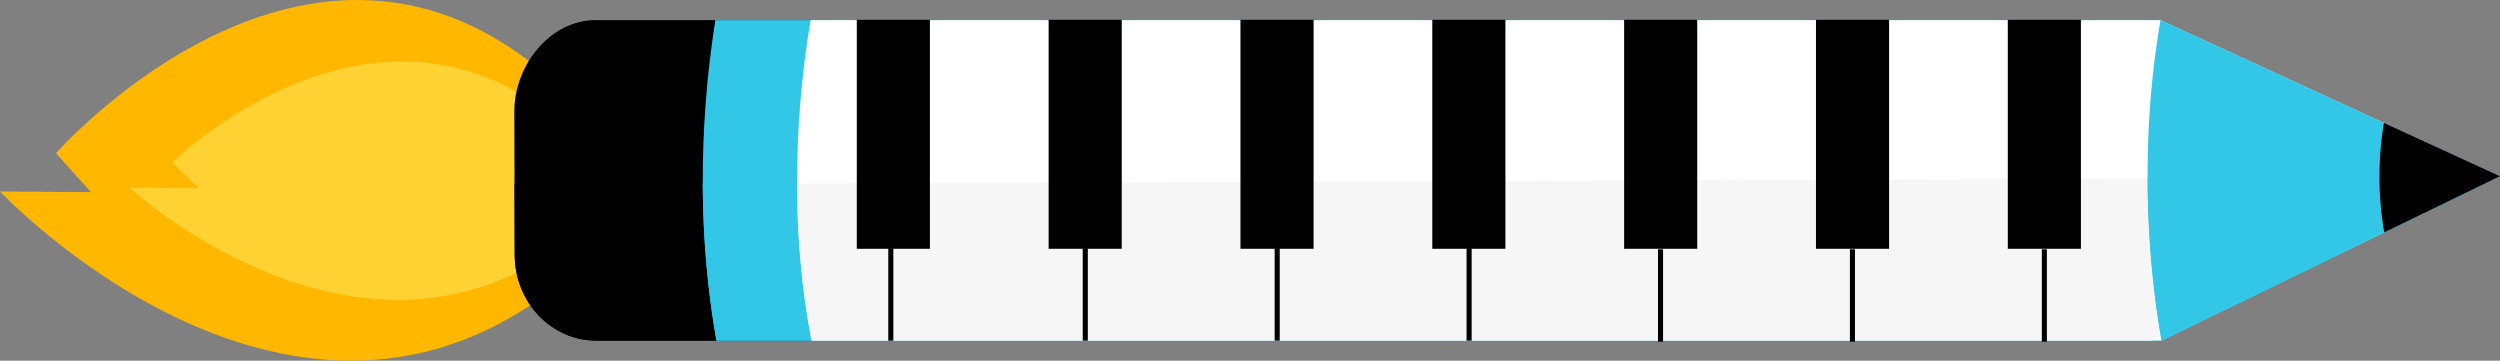 <svg xmlns="http://www.w3.org/2000/svg" viewBox="0 0 4923.97 710.4"><rect x="0" y="0" width="4923.97" height="710.4" fill="#808080" stroke="none"/><defs><style>.cls-1,.cls-6{fill:#fff;}.cls-2{fill:#ffb700;}.cls-3{fill:#ffd234;}.cls-4,.cls-5,.cls-6,.cls-7{fill-rule:evenodd;}.cls-5{fill:#32c7e7;}.cls-7{fill:#f6f6f6;}</style></defs><title>Logo</title><g id="Layer_1" data-name="Layer 1"><path class="cls-1" d="M741.86,658.2a6.28,6.28,0,1,1-6.35,6.28A6.3,6.3,0,0,1,741.86,658.2Z" transform="translate(-35.46 -35)"/><path class="cls-1" d="M337.5,470a4.35,4.35,0,1,1-4.39,4.32A4.36,4.36,0,0,1,337.5,470Z" transform="translate(-35.46 -35)"/><path class="cls-1" d="M201.2,433.67a7.08,7.08,0,1,1-7.16,7.09A7.14,7.14,0,0,1,201.2,433.67Z" transform="translate(-35.46 -35)"/><path class="cls-1" d="M232.45,281.8a8.37,8.37,0,1,1-8.44,8.38A8.44,8.44,0,0,1,232.45,281.8Z" transform="translate(-35.46 -35)"/><path class="cls-1" d="M652.68,54.82a22.85,22.85,0,1,1-23,22.84A23,23,0,0,1,652.68,54.82Z" transform="translate(-35.46 -35)"/><path class="cls-1" d="M3579.87,364.4a16.09,16.09,0,1,0-16.22-16.07A16.18,16.18,0,0,0,3579.87,364.4Z" transform="translate(-35.46 -35)"/><path class="cls-1" d="M2277.37,364.4a16.09,16.09,0,1,0-16.22-16.07A16.18,16.18,0,0,0,2277.37,364.4Z" transform="translate(-35.46 -35)"/><path class="cls-1" d="M2449.51,563.05a23.69,23.69,0,1,0-23.88-23.69A23.8,23.8,0,0,0,2449.51,563.05Z" transform="translate(-35.46 -35)"/><path class="cls-1" d="M4326.05,190.26a20.76,20.76,0,1,0-20.91-20.75A20.85,20.85,0,0,0,4326.05,190.26Z" transform="translate(-35.46 -35)"/><path class="cls-2" d="M1120.52,608.84l2.65-416.17c-.64-.45-1.26-.91-1.91-1.34-476.43-422.58-975.4,145.41-975.4,145.41l68.59,76.65-179-1.28s557.68,593.32,1083.13,196.7Z" transform="translate(-35.46 -35)"/><path class="cls-3" d="M1119.07,535.58l1.75-275c-.49-.29-1-.58-1.45-.89-364-279.55-744.54,95.36-744.54,95.36l52.42,50.72-136.66-1s426.12,392.44,827,130.77Z" transform="translate(-35.46 -35)"/><path class="cls-4" d="M4292.87,705.8,4959,382.14,4290.78,74.59H1208.2c-88.19.22-160.16,87.9-159.74,180.88l.8,282c.29,93,72.74,168.92,161,168.35Z" transform="translate(-35.46 -35)"/><path class="cls-4" d="M4292.87,705.8,4959,382.14l-693.68,2.53-3216.5,11.8.4,141c.29,93,72.74,168.92,161,168.35Z" transform="translate(-35.46 -35)"/><path class="cls-5" d="M4292.87,705.8,4959,382.14,4290.78,74.59H1444.43c-34.53,218.47-32.29,434.84,2.06,631.21Z" transform="translate(-35.46 -35)"/><path class="cls-5" d="M4292.87,705.8,4959,382.14l-693.68,2.53L1419.69,395.13a1799,1799,0,0,0,26.8,310.67Z" transform="translate(-35.46 -35)"/><path class="cls-6" d="M4292.87,705.8,4959,382.14,4290.78,74.59H1632c-36.84,219.87-34.56,436.14,2.14,631.21Z" transform="translate(-35.46 -35)"/><path class="cls-7" d="M4271.49,705.8l661-321.9-688.37,2.66-2639,9.57c0,105.68,9.58,210.09,28.46,309.67Z" transform="translate(-35.46 -35)"/><path class="cls-5" d="M4292.87,705.8,4959,382.14,4290.78,74.59a1797,1797,0,0,0-25.42,310.08C4265.56,492.39,4275.23,607.36,4292.87,705.8Z" transform="translate(-35.46 -35)"/><path class="cls-5" d="M4292.87,705.8,4959,382.14l-693.68,2.53C4265.5,492.31,4275.23,607.36,4292.87,705.8Z" transform="translate(-35.46 -35)"/><path class="cls-4" d="M4731.46,492.78l228-110.72L4730.8,277a643.94,643.94,0,0,0,.66,215.83Z" transform="translate(-35.46 -35)"/><path class="cls-4" d="M4871.64,495.52" transform="translate(-35.46 -35)"/><path class="cls-4" d="M5153,1127" transform="translate(-35.46 -35)"/><path class="cls-4" d="M4810,1419" transform="translate(-35.46 -35)"/><rect x="1687.54" y="39" width="144" height="451"/><rect x="2065.37" y="39" width="144" height="451"/><rect x="2443.21" y="39" width="144" height="451"/><rect x="2821.04" y="39" width="144" height="451"/><rect x="3198.87" y="39" width="144" height="451"/><rect x="3576.71" y="39" width="144" height="451"/><rect x="3954.54" y="39" width="144" height="451"/><rect x="1749.54" y="489" width="10" height="182"/><rect x="2132.54" y="489" width="10" height="182"/><rect x="2510.54" y="489" width="10" height="182"/><rect x="2888.54" y="489" width="10" height="182"/><rect x="3265.54" y="491" width="10" height="182"/><rect x="3643.54" y="491" width="10" height="182"/><rect x="4021.54" y="491" width="10" height="182"/></g></svg>